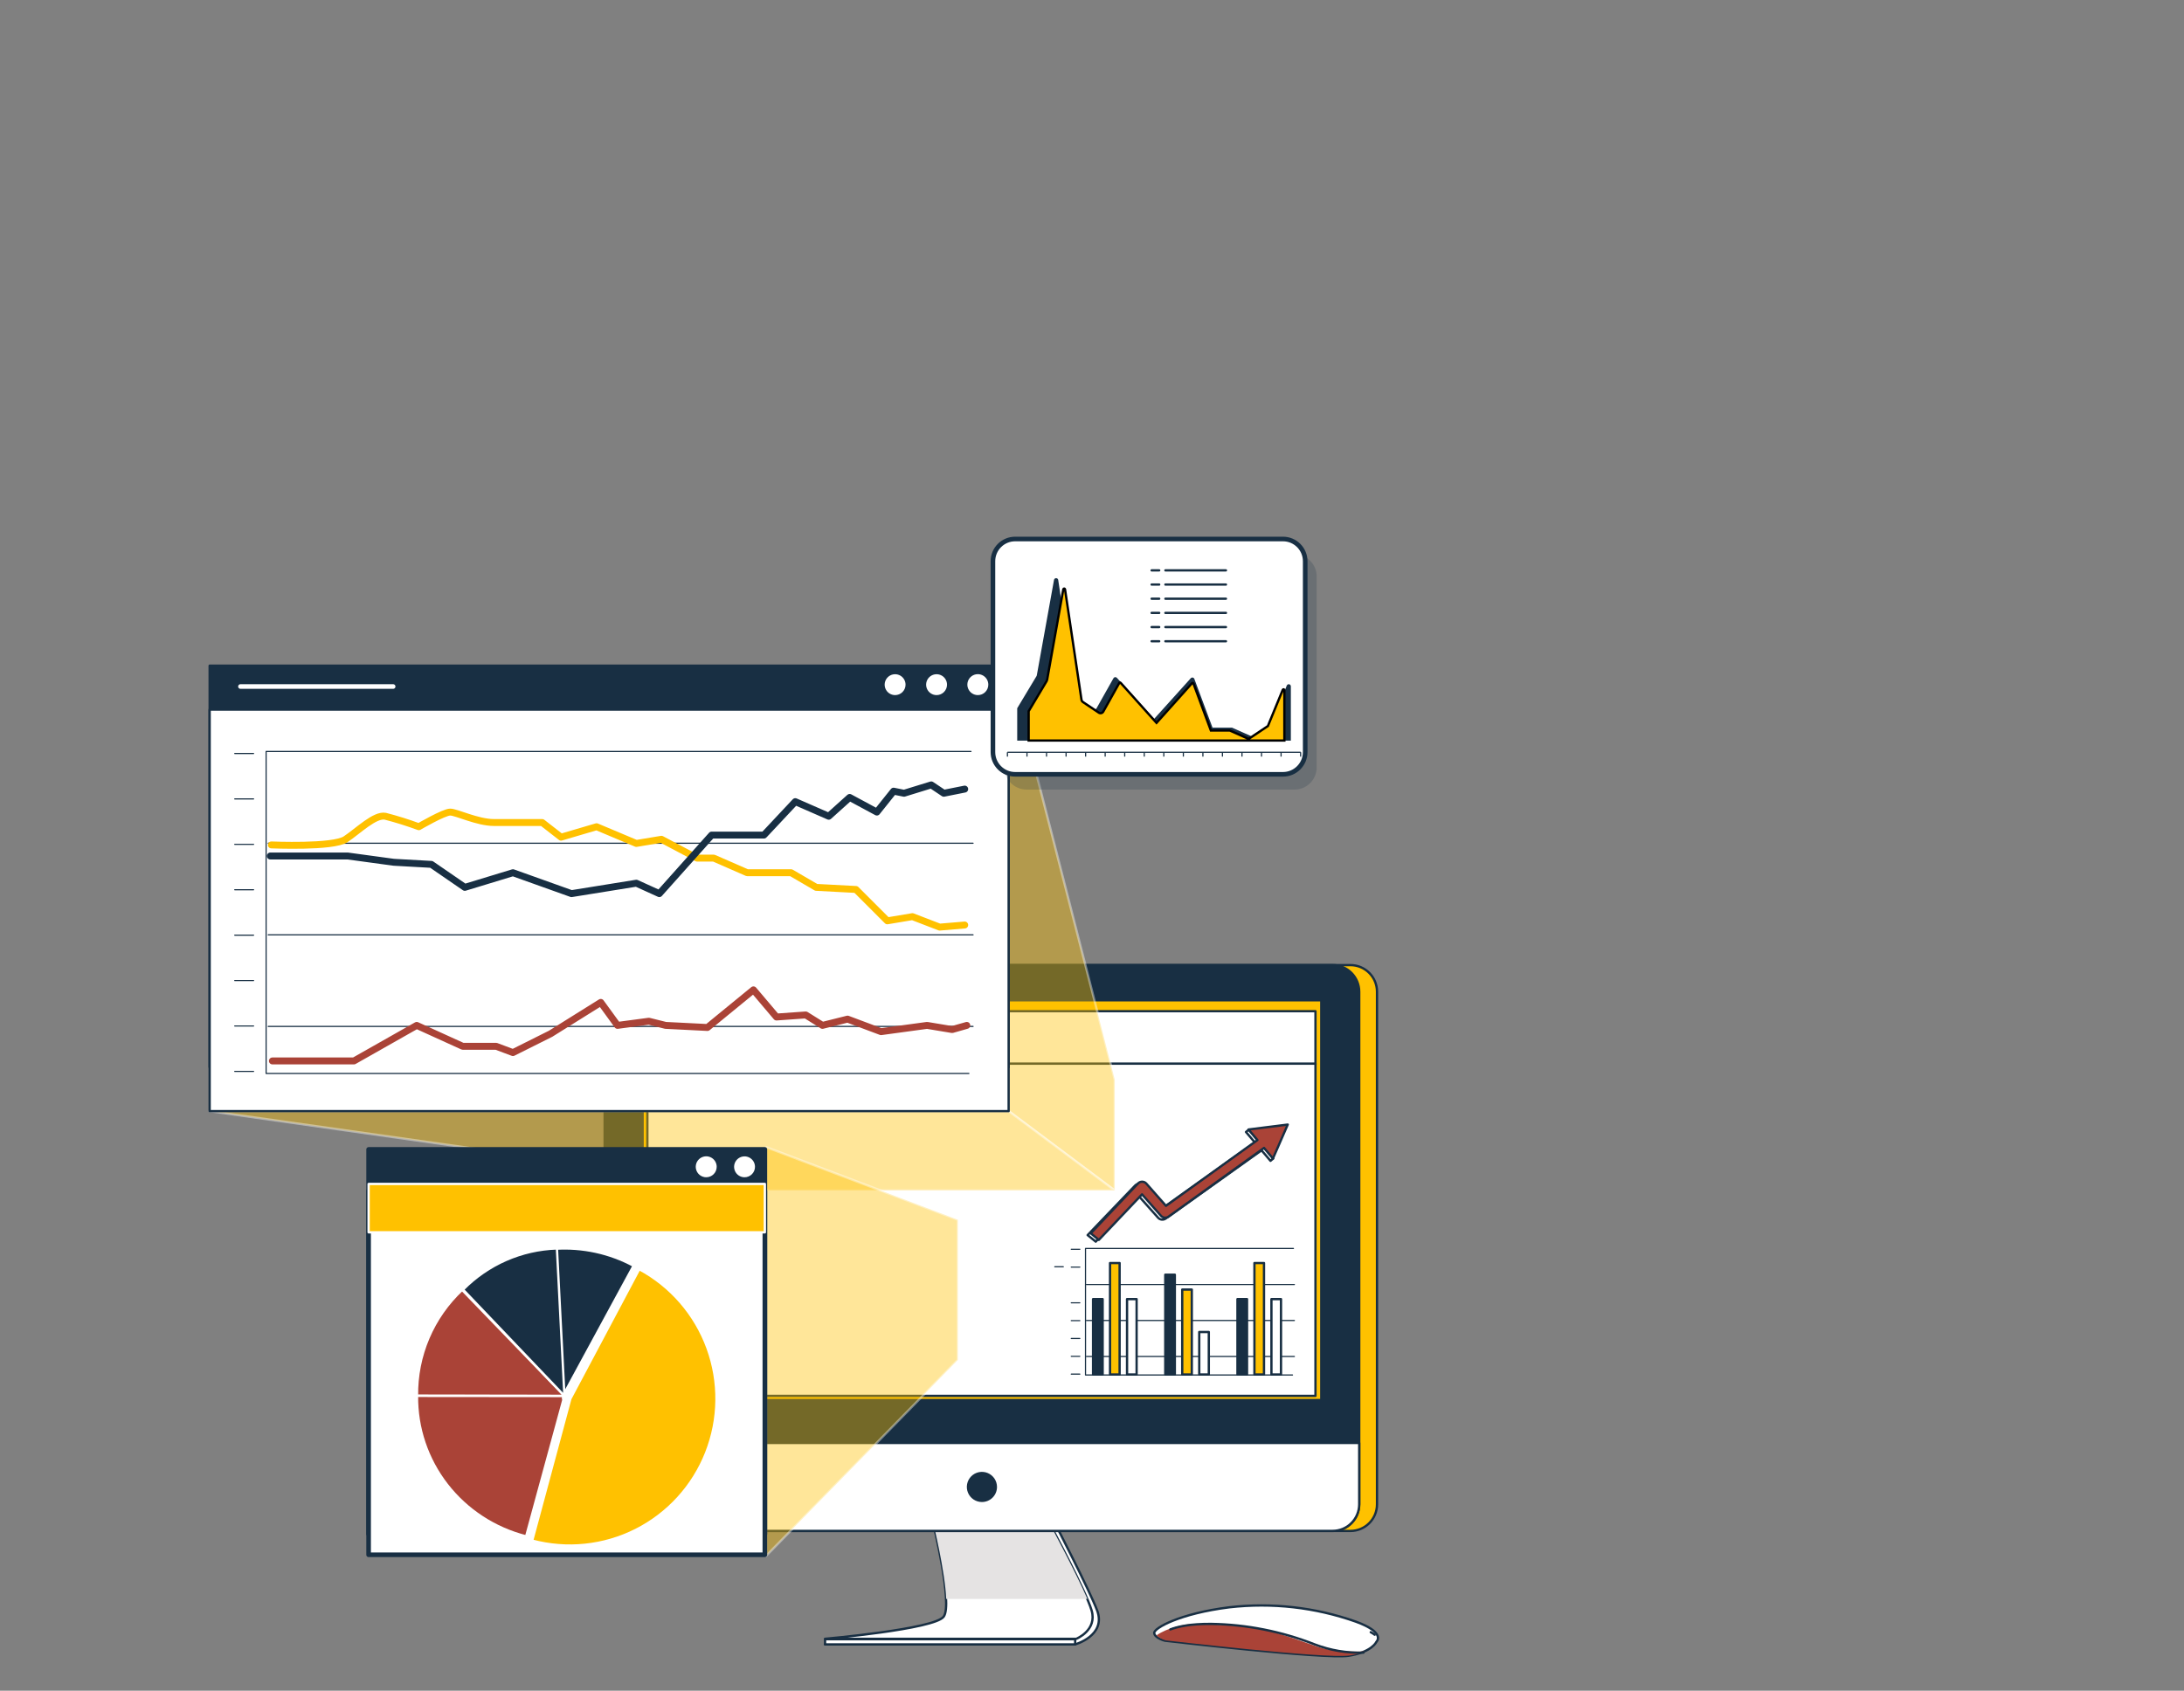<svg width="948" height="734" viewBox="0 0 948 734" fill="none" xmlns="http://www.w3.org/2000/svg">
<rect x="0" y="0" width="948" height="734" fill="#808080" stroke="none"/>
<path d="M407.396 661.201C407.396 661.201 415.567 696.119 411.985 701.866C407.368 709.369 358.138 713.89 358.138 713.89H466.69C466.69 713.89 480.308 710.077 476.223 699.142C473.05 690.671 457.865 661.201 457.865 661.201H407.396Z" fill="white" stroke="#182F43" stroke-linecap="round" stroke-linejoin="round"/>
<path d="M405.026 661.201C405.026 661.201 413.687 696.418 409.615 701.866C405.544 707.313 358.138 711.466 358.138 711.466H467.194C467.194 711.466 476.373 707.762 473.826 699.142C471.279 690.521 455.482 661.201 455.482 661.201H405.026Z" fill="white" stroke="#182F43" stroke-linecap="round" stroke-linejoin="round"/>
<g style="mix-blend-mode:multiply">
<path d="M455.482 661.201H405.094C405.094 661.201 410.215 682.064 410.719 694.158H472.001C466.976 682.527 455.482 661.201 455.482 661.201Z" fill="#E5E3E3"/>
</g>
<path d="M466.69 711.644H358.138V713.891H466.69V711.644Z" fill="white" stroke="#182F43" stroke-linecap="round" stroke-linejoin="round"/>
<path d="M586.163 418.986H281.726C275.348 418.986 270.177 424.157 270.177 430.535V653.099C270.177 659.477 275.348 664.648 281.726 664.648H586.163C592.541 664.648 597.712 659.477 597.712 653.099V430.535C597.712 424.157 592.541 418.986 586.163 418.986Z" fill="#FFC100" stroke="#182F43" stroke-linecap="round" stroke-linejoin="round"/>
<path d="M578.442 418.986H274.004C267.626 418.986 262.456 424.157 262.456 430.535V653.099C262.456 659.477 267.626 664.648 274.004 664.648H578.442C584.82 664.648 589.99 659.477 589.99 653.099V430.535C589.99 424.157 584.82 418.986 578.442 418.986Z" fill="#182F43" stroke="#182F43" stroke-linecap="round" stroke-linejoin="round"/>
<path d="M262.456 626.448H589.99V653.072C589.99 656.135 588.773 659.072 586.608 661.238C584.442 663.404 581.505 664.62 578.442 664.62H274.004C270.941 664.62 268.004 663.404 265.838 661.238C263.672 659.072 262.456 656.135 262.456 653.072V626.448Z" fill="white" stroke="#182F43" stroke-linecap="round" stroke-linejoin="round"/>
<path d="M573.525 434.267H278.934V607.819H573.525V434.267Z" fill="#FFC100" stroke="#182F43" stroke-linecap="round" stroke-linejoin="round"/>
<path d="M432.263 645.541C432.263 644.344 431.908 643.175 431.243 642.18C430.578 641.185 429.633 640.41 428.527 639.953C427.422 639.496 426.205 639.377 425.032 639.611C423.859 639.846 422.781 640.423 421.936 641.27C421.091 642.117 420.516 643.196 420.284 644.369C420.053 645.543 420.174 646.759 420.634 647.864C421.094 648.969 421.871 649.912 422.867 650.575C423.863 651.238 425.034 651.59 426.23 651.587C427.023 651.587 427.809 651.431 428.542 651.127C429.275 650.823 429.94 650.377 430.501 649.815C431.061 649.254 431.505 648.587 431.808 647.854C432.11 647.12 432.265 646.334 432.263 645.541V645.541Z" fill="#182F43" stroke="#182F43" stroke-linecap="round" stroke-linejoin="round"/>
<path d="M571 439H281V462H571V439Z" fill="white" stroke="#182F43" stroke-linecap="round" stroke-linejoin="round"/>
<path d="M328.84 461.771L325.375 452H281V461.771V474.728V606H571V461.771H328.84Z" fill="white" stroke="#182F43" stroke-linecap="round" stroke-linejoin="round"/>
<path d="M597.451 712.768C597.451 712.768 595.586 717.276 585.304 718.842C575.022 720.408 505.677 712.292 505.677 712.292C505.677 712.292 501.319 711.202 501.006 709.023C500.693 706.844 512.228 700.457 533.568 697.802C552.138 695.67 570.95 697.803 588.572 704.039C601.809 708.873 597.451 712.768 597.451 712.768Z" fill="white" stroke="#182F43" stroke-linecap="round" stroke-linejoin="round"/>
<g style="mix-blend-mode:multiply">
<path d="M518.056 705C522.686 705 533.159 705.49 541.684 706.226C550.209 706.961 564.331 712.313 572.121 714.982C579.911 717.651 592.331 716.943 592.331 716.943C590.207 717.807 587.983 718.402 585.712 718.714C575.43 720.266 506.086 712.163 506.086 712.163C504.565 711.784 503.162 711.035 502 709.984C506.399 706.798 514.27 705 518.056 705Z" fill="#AA4337"/>
</g>
<path d="M594.985 708.602C595.592 708.92 596.17 709.289 596.715 709.705" stroke="#182F43" stroke-linecap="round" stroke-linejoin="round"/>
<path d="M591.821 717.477C584.595 717.692 577.398 716.474 570.644 713.895C556.32 708.256 541.096 705.244 525.704 705.003C516.757 704.935 511.282 706.16 508 707.4" stroke="#182F43" stroke-linecap="round" stroke-linejoin="round"/>
<path d="M552.679 502.941L542.04 490.421L540.833 491.446L544.711 496.008L504.877 524.371L496.3 514.749C496.085 514.507 495.815 514.311 495.509 514.174C495.204 514.037 494.869 513.962 494.53 513.955C494.191 513.949 493.854 514.01 493.544 514.134C493.234 514.259 492.958 514.445 492.735 514.678L472.103 536.205L475.625 539.049L494.439 519.409L502.714 528.693C503.102 529.128 503.658 529.408 504.265 529.473C504.872 529.538 505.481 529.383 505.962 529.04L547.594 499.402L551.472 503.966L552.679 502.941Z" fill="white" stroke="#182F43" stroke-linecap="round" stroke-linejoin="round"/>
<path d="M558.966 488.222L541.946 490.356L545.809 494.948L506.11 523.508L497.57 513.825C497.355 513.582 497.086 513.385 496.782 513.247C496.477 513.109 496.144 513.034 495.805 513.027C495.467 513.021 495.132 513.082 494.823 513.208C494.514 513.334 494.238 513.52 494.015 513.755L473.454 535.43L476.961 538.289L495.714 518.516L503.955 527.857C504.34 528.295 504.895 528.576 505.499 528.641C506.104 528.706 506.711 528.549 507.19 528.205L548.679 498.362L552.54 502.953L558.966 488.222Z" fill="#AA4337" stroke="#182F43" stroke-linecap="round" stroke-linejoin="round"/>
<path d="M561.445 542H471.183V596.936H561.023" stroke="#182F43" stroke-width="0.5" stroke-linecap="round" stroke-linejoin="round"/>
<path d="M471.591 557.662H561.853" stroke="#182F43" stroke-width="0.5" stroke-linecap="round" stroke-linejoin="round"/>
<path d="M471.591 573.281H561.853" stroke="#182F43" stroke-width="0.5" stroke-linecap="round" stroke-linejoin="round"/>
<path d="M471.591 588.902H561.853" stroke="#182F43" stroke-width="0.5" stroke-linecap="round" stroke-linejoin="round"/>
<path d="M468.704 542.368H465" stroke="#182F43" stroke-width="0.5" stroke-linecap="round" stroke-linejoin="round"/>
<path d="M468.704 550.103H465" stroke="#182F43" stroke-width="0.5" stroke-linecap="round" stroke-linejoin="round"/>
<path d="M461.542 549.941H457.837" stroke="#182F43" stroke-width="0.5" stroke-linecap="round" stroke-linejoin="round"/>
<path d="M468.704 565.601H465" stroke="#182F43" stroke-width="0.5" stroke-linecap="round" stroke-linejoin="round"/>
<path d="M468.704 573.336H465" stroke="#182F43" stroke-width="0.5" stroke-linecap="round" stroke-linejoin="round"/>
<path d="M468.704 581.085H465" stroke="#182F43" stroke-width="0.5" stroke-linecap="round" stroke-linejoin="round"/>
<path d="M468.704 588.834H465" stroke="#182F43" stroke-width="0.5" stroke-linecap="round" stroke-linejoin="round"/>
<path d="M468.704 596.567H465" stroke="#182F43" stroke-width="0.5" stroke-linecap="round" stroke-linejoin="round"/>
<path d="M478.618 563.993H474.464V596.718H478.618V563.993Z" fill="#182F43" stroke="#182F43" stroke-linecap="round" stroke-linejoin="round"/>
<path d="M485.986 548.333H481.832V596.719H485.986V548.333Z" fill="#FFC100" stroke="#182F43" stroke-linecap="round" stroke-linejoin="round"/>
<path d="M493.366 563.993H489.213V596.718H493.366V563.993Z" fill="white" stroke="#182F43" stroke-linecap="round" stroke-linejoin="round"/>
<path d="M509.954 553.398H505.801V596.718H509.954V553.398Z" fill="#182F43" stroke="#182F43" stroke-linecap="round" stroke-linejoin="round"/>
<path d="M517.322 559.854H513.168V596.719H517.322V559.854Z" fill="#FFC100" stroke="#182F43" stroke-linecap="round" stroke-linejoin="round"/>
<path d="M524.702 578.279H520.549V596.719H524.702V578.279Z" fill="white" stroke="#182F43" stroke-linecap="round" stroke-linejoin="round"/>
<path d="M541.289 563.993H537.136V596.718H541.289V563.993Z" fill="#182F43" stroke="#182F43" stroke-linecap="round" stroke-linejoin="round"/>
<path d="M548.657 548.333H544.504V596.719H548.657V548.333Z" fill="#FFC100" stroke="#182F43" stroke-linecap="round" stroke-linejoin="round"/>
<path d="M556.038 563.993H551.885V596.718H556.038V563.993Z" fill="white" stroke="#182F43" stroke-linecap="round" stroke-linejoin="round"/>
<path opacity="0.4" d="M437.818 482.38L483.876 516.848V468.721L437.818 289V482.38Z" fill="#FFC100" stroke="white" stroke-linecap="round" stroke-linejoin="round"/>
<path opacity="0.4" d="M483.875 516.849H334.074L91 482.381H437.818L483.875 516.849Z" fill="#FFC100" stroke="white" stroke-linecap="round" stroke-linejoin="round"/>
<path d="M437.818 289H91V463.315H437.818V289Z" fill="#182F43" stroke="#182F43" stroke-linecap="round" stroke-linejoin="round"/>
<path d="M104.373 298.043H170.653" stroke="white" stroke-width="2" stroke-linecap="round" stroke-linejoin="round"/>
<path d="M428.994 297.224C428.994 296.324 428.726 295.444 428.226 294.696C427.726 293.948 427.014 293.365 426.182 293.021C425.351 292.677 424.435 292.588 423.553 292.764C422.67 292.941 421.859 293.375 421.224 294.013C420.588 294.65 420.156 295.462 419.982 296.345C419.808 297.229 419.9 298.143 420.247 298.974C420.593 299.805 421.178 300.515 421.928 301.013C422.678 301.511 423.558 301.776 424.459 301.773C425.055 301.773 425.646 301.655 426.197 301.426C426.748 301.198 427.249 300.862 427.67 300.44C428.091 300.017 428.425 299.516 428.652 298.964C428.879 298.412 428.995 297.821 428.994 297.224V297.224Z" fill="white"/>
<path d="M411.07 297.225C411.067 296.329 410.799 295.454 410.299 294.71C409.799 293.966 409.09 293.387 408.261 293.045C407.432 292.704 406.521 292.616 405.642 292.793C404.763 292.969 403.956 293.402 403.323 294.037C402.691 294.672 402.26 295.48 402.086 296.359C401.912 297.239 402.003 298.15 402.346 298.978C402.69 299.805 403.271 300.513 404.017 301.011C404.762 301.508 405.639 301.774 406.535 301.774C407.132 301.774 407.722 301.656 408.273 301.427C408.825 301.199 409.325 300.863 409.746 300.441C410.168 300.018 410.501 299.517 410.728 298.965C410.956 298.413 411.072 297.822 411.07 297.225V297.225Z" fill="white"/>
<path d="M393.07 297.225C393.067 296.329 392.799 295.454 392.299 294.71C391.799 293.966 391.09 293.387 390.261 293.045C389.432 292.704 388.521 292.616 387.642 292.793C386.763 292.969 385.956 293.402 385.323 294.037C384.691 294.672 384.26 295.48 384.086 296.359C383.912 297.239 384.003 298.15 384.346 298.978C384.69 299.805 385.271 300.513 386.017 301.011C386.762 301.508 387.639 301.774 388.535 301.774C389.132 301.774 389.722 301.656 390.273 301.427C390.825 301.199 391.325 300.863 391.746 300.441C392.168 300.018 392.501 299.517 392.728 298.965C392.956 298.413 393.072 297.822 393.07 297.225V297.225Z" fill="white"/>
<path d="M437.818 308.064H91V482.379H437.818V308.064Z" fill="white" stroke="#182F43" stroke-linecap="round" stroke-linejoin="round"/>
<path d="M421.476 326.233H115.513V466.039H420.563" stroke="#182F43" stroke-width="0.5" stroke-linecap="round" stroke-linejoin="round"/>
<path d="M116.425 366.079H422.374" stroke="#182F43" stroke-width="0.5" stroke-linecap="round" stroke-linejoin="round"/>
<path d="M116.425 405.846H422.374" stroke="#182F43" stroke-width="0.5" stroke-linecap="round" stroke-linejoin="round"/>
<path d="M116.425 445.61H422.374" stroke="#182F43" stroke-width="0.5" stroke-linecap="round" stroke-linejoin="round"/>
<path d="M110.066 327.131H101.895" stroke="#182F43" stroke-width="0.5" stroke-linecap="round" stroke-linejoin="round"/>
<path d="M110.066 346.851H101.895" stroke="#182F43" stroke-width="0.5" stroke-linecap="round" stroke-linejoin="round"/>
<path d="M110.066 366.571H101.895" stroke="#182F43" stroke-width="0.5" stroke-linecap="round" stroke-linejoin="round"/>
<path d="M110.066 386.275H101.895" stroke="#182F43" stroke-width="0.5" stroke-linecap="round" stroke-linejoin="round"/>
<path d="M110.066 405.995H101.895" stroke="#182F43" stroke-width="0.5" stroke-linecap="round" stroke-linejoin="round"/>
<path d="M110.066 425.701H101.895" stroke="#182F43" stroke-width="0.5" stroke-linecap="round" stroke-linejoin="round"/>
<path d="M110.066 445.419H101.895" stroke="#182F43" stroke-width="0.5" stroke-linecap="round" stroke-linejoin="round"/>
<path d="M110.066 465.141H101.895" stroke="#182F43" stroke-width="0.5" stroke-linecap="round" stroke-linejoin="round"/>
<path d="M117.787 366.814C117.787 366.814 144.561 367.985 150.008 364.363C155.455 360.74 162.728 353.468 167.263 354.367C172.179 355.639 177.029 357.157 181.793 358.915C181.793 358.915 192.688 352.556 195.412 352.556C198.135 352.556 207.205 357.091 214.477 357.091H235.354L243.525 363.45L258.955 358.915L276.209 366.174L287.104 364.363L302.533 372.534H309.806L324.323 378.88H343.388L354.283 385.24L371.538 386.152L385.156 399.77L396.051 397.946L407.858 402.494L418.752 401.582" stroke="#FFC100" stroke-width="3" stroke-linecap="round" stroke-linejoin="round"/>
<path d="M117.324 371.623H150.921L170.899 374.346L187.241 375.259L201.758 385.241L222.648 378.881L248.06 387.965L276.209 383.43L286.192 387.965L308.893 362.539H331.595L345.213 348.022L359.731 354.368L368.814 346.197L380.621 352.557L387.88 343.474L392.415 344.386L404.222 340.75L409.669 344.386L418.752 342.575" stroke="#182F43" stroke-width="3" stroke-linecap="round" stroke-linejoin="round"/>
<path d="M118.236 460.592H153.644L180.881 445.162L200.859 454.245H215.376L222.648 456.969L238.99 448.798L260.779 435.18L268.038 445.162L281.656 443.351L288.915 445.162L307.082 446.074L327.046 429.732L337.042 441.526L349.748 440.627L357.007 445.162L367.901 442.438L382.432 447.886L402.41 445.162L413.305 446.973L419.651 445.162" stroke="#AA4337" stroke-width="3" stroke-linecap="round" stroke-linejoin="round"/>
<path opacity="0.4" d="M332.5 498L415.784 529.554V590.387L332.5 675.5V498Z" fill="#FFC100" stroke="white" stroke-linecap="round" stroke-linejoin="round"/>
<path d="M332 499H160V666H332V499Z" fill="#182F43" stroke="#182F43" stroke-width="2" stroke-linecap="round" stroke-linejoin="round"/>
<path d="M332 517H160V675H332V517Z" fill="white" stroke="#182F43" stroke-width="2" stroke-linecap="round" stroke-linejoin="round"/>
<path d="M245 606L181.005 605.939C180.896 597.344 182.58 588.821 185.948 580.912C189.317 573.003 194.298 565.881 200.573 560L245 606Z" fill="#AA4337" stroke="white" stroke-miterlimit="10"/>
<path d="M245 606.061L228.376 667C214.705 663.508 202.614 655.605 194.028 644.55C185.443 633.494 180.857 619.923 181.003 606L245 606.061Z" fill="#AA4337" stroke="white" stroke-miterlimit="10"/>
<path d="M247.572 607.271L277.475 551C291.216 558.396 301.768 570.599 307.127 585.288C312.486 599.977 312.277 616.129 306.541 630.674C300.805 645.219 289.94 657.143 276.013 664.18C262.086 671.217 246.067 672.876 231 668.842L247.572 607.271Z" fill="#FFC100" stroke="white" stroke-miterlimit="10"/>
<path d="M244.347 606L241 542.135C252.819 541.361 264.617 543.922 275 549.517L244.347 606Z" fill="#182F43" stroke="white" stroke-miterlimit="10"/>
<path d="M245 606L201 559.865C211.827 548.872 226.404 542.48 241.743 542L245 606Z" fill="#182F43" stroke="white" stroke-miterlimit="10"/>
<path d="M327.714 506.563C327.714 505.666 327.448 504.79 326.95 504.044C326.452 503.298 325.744 502.717 324.915 502.374C324.086 502.03 323.174 501.94 322.295 502.115C321.415 502.29 320.607 502.722 319.973 503.357C319.339 503.991 318.907 504.799 318.732 505.679C318.557 506.558 318.646 507.47 318.99 508.299C319.333 509.127 319.914 509.836 320.66 510.334C321.406 510.832 322.283 511.098 323.179 511.098C323.775 511.098 324.365 510.981 324.915 510.753C325.465 510.525 325.965 510.191 326.386 509.77C326.807 509.349 327.141 508.849 327.369 508.299C327.597 507.748 327.714 507.159 327.714 506.563V506.563Z" fill="white"/>
<path d="M311.097 506.562C311.1 505.662 310.835 504.781 310.337 504.031C309.839 503.282 309.13 502.697 308.299 502.35C307.468 502.004 306.553 501.912 305.67 502.086C304.786 502.26 303.975 502.692 303.337 503.327C302.7 503.963 302.265 504.773 302.088 505.656C301.912 506.539 302.001 507.454 302.345 508.286C302.689 509.118 303.272 509.829 304.02 510.33C304.768 510.83 305.648 511.097 306.549 511.097C307.752 511.097 308.907 510.62 309.76 509.77C310.613 508.92 311.093 507.766 311.097 506.562Z" fill="white"/>
<g style="mix-blend-mode:multiply">
<path d="M332 514H160V535H332V514Z" fill="#FFC100"/>
<path d="M332 514H160V535H332V514Z" stroke="white" stroke-linecap="round" stroke-linejoin="round"/>
</g>
<path opacity="0.2" d="M561.883 240.634H445.632C440.305 240.634 435.986 244.953 435.986 250.28V333.147C435.986 338.474 440.305 342.793 445.632 342.793H561.883C567.21 342.793 571.529 338.474 571.529 333.147V250.28C571.529 244.953 567.21 240.634 561.883 240.634Z" fill="#182F43"/>
<path d="M556.896 234H440.646C435.319 234 431 238.319 431 243.646V326.513C431 331.84 435.319 336.159 440.646 336.159H556.896C562.224 336.159 566.543 331.84 566.543 326.513V243.646C566.543 238.319 562.224 234 556.896 234Z" fill="white" stroke="#182F43" stroke-width="2" stroke-linecap="round" stroke-linejoin="round"/>
<path d="M437.295 326.592H564.556" stroke="#182F43" stroke-width="0.5" stroke-miterlimit="10"/>
<path d="M437.295 326.592V328.476" stroke="#182F43" stroke-width="0.5" stroke-miterlimit="10"/>
<path d="M445.779 326.592V328.476" stroke="#182F43" stroke-width="0.5" stroke-miterlimit="10"/>
<path d="M454.264 326.592V328.476" stroke="#182F43" stroke-width="0.5" stroke-miterlimit="10"/>
<path d="M462.747 326.592V328.476" stroke="#182F43" stroke-width="0.5" stroke-miterlimit="10"/>
<path d="M471.231 326.592V328.476" stroke="#182F43" stroke-width="0.5" stroke-miterlimit="10"/>
<path d="M479.716 326.592V328.476" stroke="#182F43" stroke-width="0.5" stroke-miterlimit="10"/>
<path d="M488.2 326.592V328.476" stroke="#182F43" stroke-width="0.5" stroke-miterlimit="10"/>
<path d="M496.684 326.592V328.476" stroke="#182F43" stroke-width="0.5" stroke-miterlimit="10"/>
<path d="M505.168 326.592V328.476" stroke="#182F43" stroke-width="0.5" stroke-miterlimit="10"/>
<path d="M513.652 326.592V328.476" stroke="#182F43" stroke-width="0.5" stroke-miterlimit="10"/>
<path d="M522.136 326.592V328.476" stroke="#182F43" stroke-width="0.5" stroke-miterlimit="10"/>
<path d="M530.62 326.592V328.476" stroke="#182F43" stroke-width="0.5" stroke-miterlimit="10"/>
<path d="M539.104 326.592V328.476" stroke="#182F43" stroke-width="0.5" stroke-miterlimit="10"/>
<path d="M547.589 326.592V328.476" stroke="#182F43" stroke-width="0.5" stroke-miterlimit="10"/>
<path d="M556.072 326.592V328.476" stroke="#182F43" stroke-width="0.5" stroke-miterlimit="10"/>
<path d="M564.557 326.592V328.476" stroke="#182F43" stroke-width="0.5" stroke-miterlimit="10"/>
<path d="M560.315 321.54H441.537V307.471L449.931 293.504C449.99 293.407 450.028 293.3 450.044 293.188L457.513 251.749C457.553 251.538 457.666 251.348 457.832 251.211C457.998 251.075 458.206 251 458.421 251C458.636 251 458.844 251.075 459.009 251.211C459.175 251.348 459.288 251.538 459.329 251.749L466.922 302.338C466.97 302.59 467.116 302.813 467.328 302.958L474.65 307.832C474.755 307.903 474.874 307.951 474.998 307.973C475.123 307.995 475.251 307.991 475.374 307.962C475.497 307.932 475.612 307.877 475.713 307.8C475.814 307.724 475.897 307.627 475.959 307.516L483.326 294.429C483.397 294.302 483.498 294.195 483.619 294.115C483.741 294.035 483.88 293.986 484.024 293.97C484.169 293.955 484.315 293.974 484.45 294.026C484.586 294.079 484.707 294.163 484.804 294.271L492.442 302.733L500.926 312.142L509.41 302.733L516.879 294.44C516.985 294.324 517.12 294.237 517.269 294.187C517.419 294.138 517.578 294.127 517.733 294.156C517.888 294.186 518.033 294.254 518.154 294.355C518.275 294.456 518.368 294.587 518.424 294.734L526.322 315.91H534.806L543.29 319.678L551.774 314.037L558.543 297.644C558.618 297.44 558.764 297.269 558.953 297.162C559.143 297.055 559.365 297.02 559.578 297.062C559.792 297.104 559.984 297.221 560.119 297.392C560.254 297.563 560.323 297.777 560.315 297.994V321.54Z" fill="#182F43"/>
<path d="M517.923 296.562C517.971 296.603 518.009 296.656 518.032 296.715C518.032 296.716 518.032 296.717 518.032 296.717L525.477 316.826L525.598 317.153H525.946H533.84L541.742 320.688L541.995 320.801L542.224 320.647L550.224 315.289L550.351 315.205L550.409 315.064L556.792 299.493L556.796 299.484L556.799 299.475C556.829 299.392 556.887 299.323 556.962 299.281C557.037 299.238 557.124 299.224 557.208 299.241C557.291 299.258 557.367 299.304 557.421 299.373C557.475 299.441 557.503 299.528 557.5 299.617L557.499 299.626V299.636V321.5H446.5V308.775L454.342 295.63C454.343 295.63 454.343 295.629 454.344 295.628C454.432 295.482 454.49 295.319 454.515 295.15L461.555 255.806C461.555 255.805 461.555 255.804 461.555 255.803C461.572 255.717 461.618 255.64 461.685 255.585C461.751 255.53 461.835 255.5 461.92 255.5C462.006 255.5 462.089 255.53 462.156 255.585C462.22 255.639 462.266 255.714 462.284 255.798L469.441 303.835L469.443 303.845L469.445 303.854C469.514 304.223 469.726 304.55 470.036 304.763L470.036 304.763L470.041 304.766L476.943 309.394C476.943 309.395 476.944 309.395 476.944 309.395C477.1 309.501 477.277 309.572 477.463 309.606C477.649 309.64 477.84 309.634 478.024 309.589C478.208 309.544 478.38 309.462 478.53 309.347C478.679 309.232 478.804 309.088 478.895 308.923C478.895 308.922 478.895 308.922 478.895 308.921L485.84 296.494C485.84 296.494 485.84 296.494 485.84 296.494C485.869 296.443 485.909 296.4 485.957 296.368C486.005 296.337 486.059 296.317 486.116 296.311C486.173 296.305 486.23 296.312 486.283 296.333C486.337 296.354 486.385 296.387 486.423 296.431L486.425 296.433L493.627 304.47L493.627 304.47L501.627 313.407L502 313.823L502.372 313.407L510.372 304.47L510.372 304.47L517.412 296.597C517.412 296.596 517.413 296.596 517.413 296.596C517.456 296.549 517.51 296.514 517.569 296.494C517.629 296.474 517.692 296.47 517.754 296.482C517.816 296.494 517.874 296.521 517.923 296.562Z" fill="#FFC100" stroke="black"/>
<path d="M505.856 247.617H532.144" stroke="#182F43" stroke-linecap="round" stroke-linejoin="round"/>
<path d="M505.856 253.777H532.144" stroke="#182F43" stroke-linecap="round" stroke-linejoin="round"/>
<path d="M505.856 259.927H532.144" stroke="#182F43" stroke-linecap="round" stroke-linejoin="round"/>
<path d="M505.856 266.086H532.144" stroke="#182F43" stroke-linecap="round" stroke-linejoin="round"/>
<path d="M505.856 272.235H532.144" stroke="#182F43" stroke-linecap="round" stroke-linejoin="round"/>
<path d="M505.856 278.396H532.144" stroke="#182F43" stroke-linecap="round" stroke-linejoin="round"/>
<path d="M499.877 247.617H503.171" stroke="#182F43" stroke-linecap="round" stroke-linejoin="round"/>
<path d="M499.877 253.777H503.171" stroke="#182F43" stroke-linecap="round" stroke-linejoin="round"/>
<path d="M499.877 259.927H503.171" stroke="#182F43" stroke-linecap="round" stroke-linejoin="round"/>
<path d="M499.877 266.086H503.171" stroke="#182F43" stroke-linecap="round" stroke-linejoin="round"/>
<path d="M499.877 272.235H503.171" stroke="#182F43" stroke-linecap="round" stroke-linejoin="round"/>
<path d="M499.877 278.396H503.171" stroke="#182F43" stroke-linecap="round" stroke-linejoin="round"/>
</svg>
